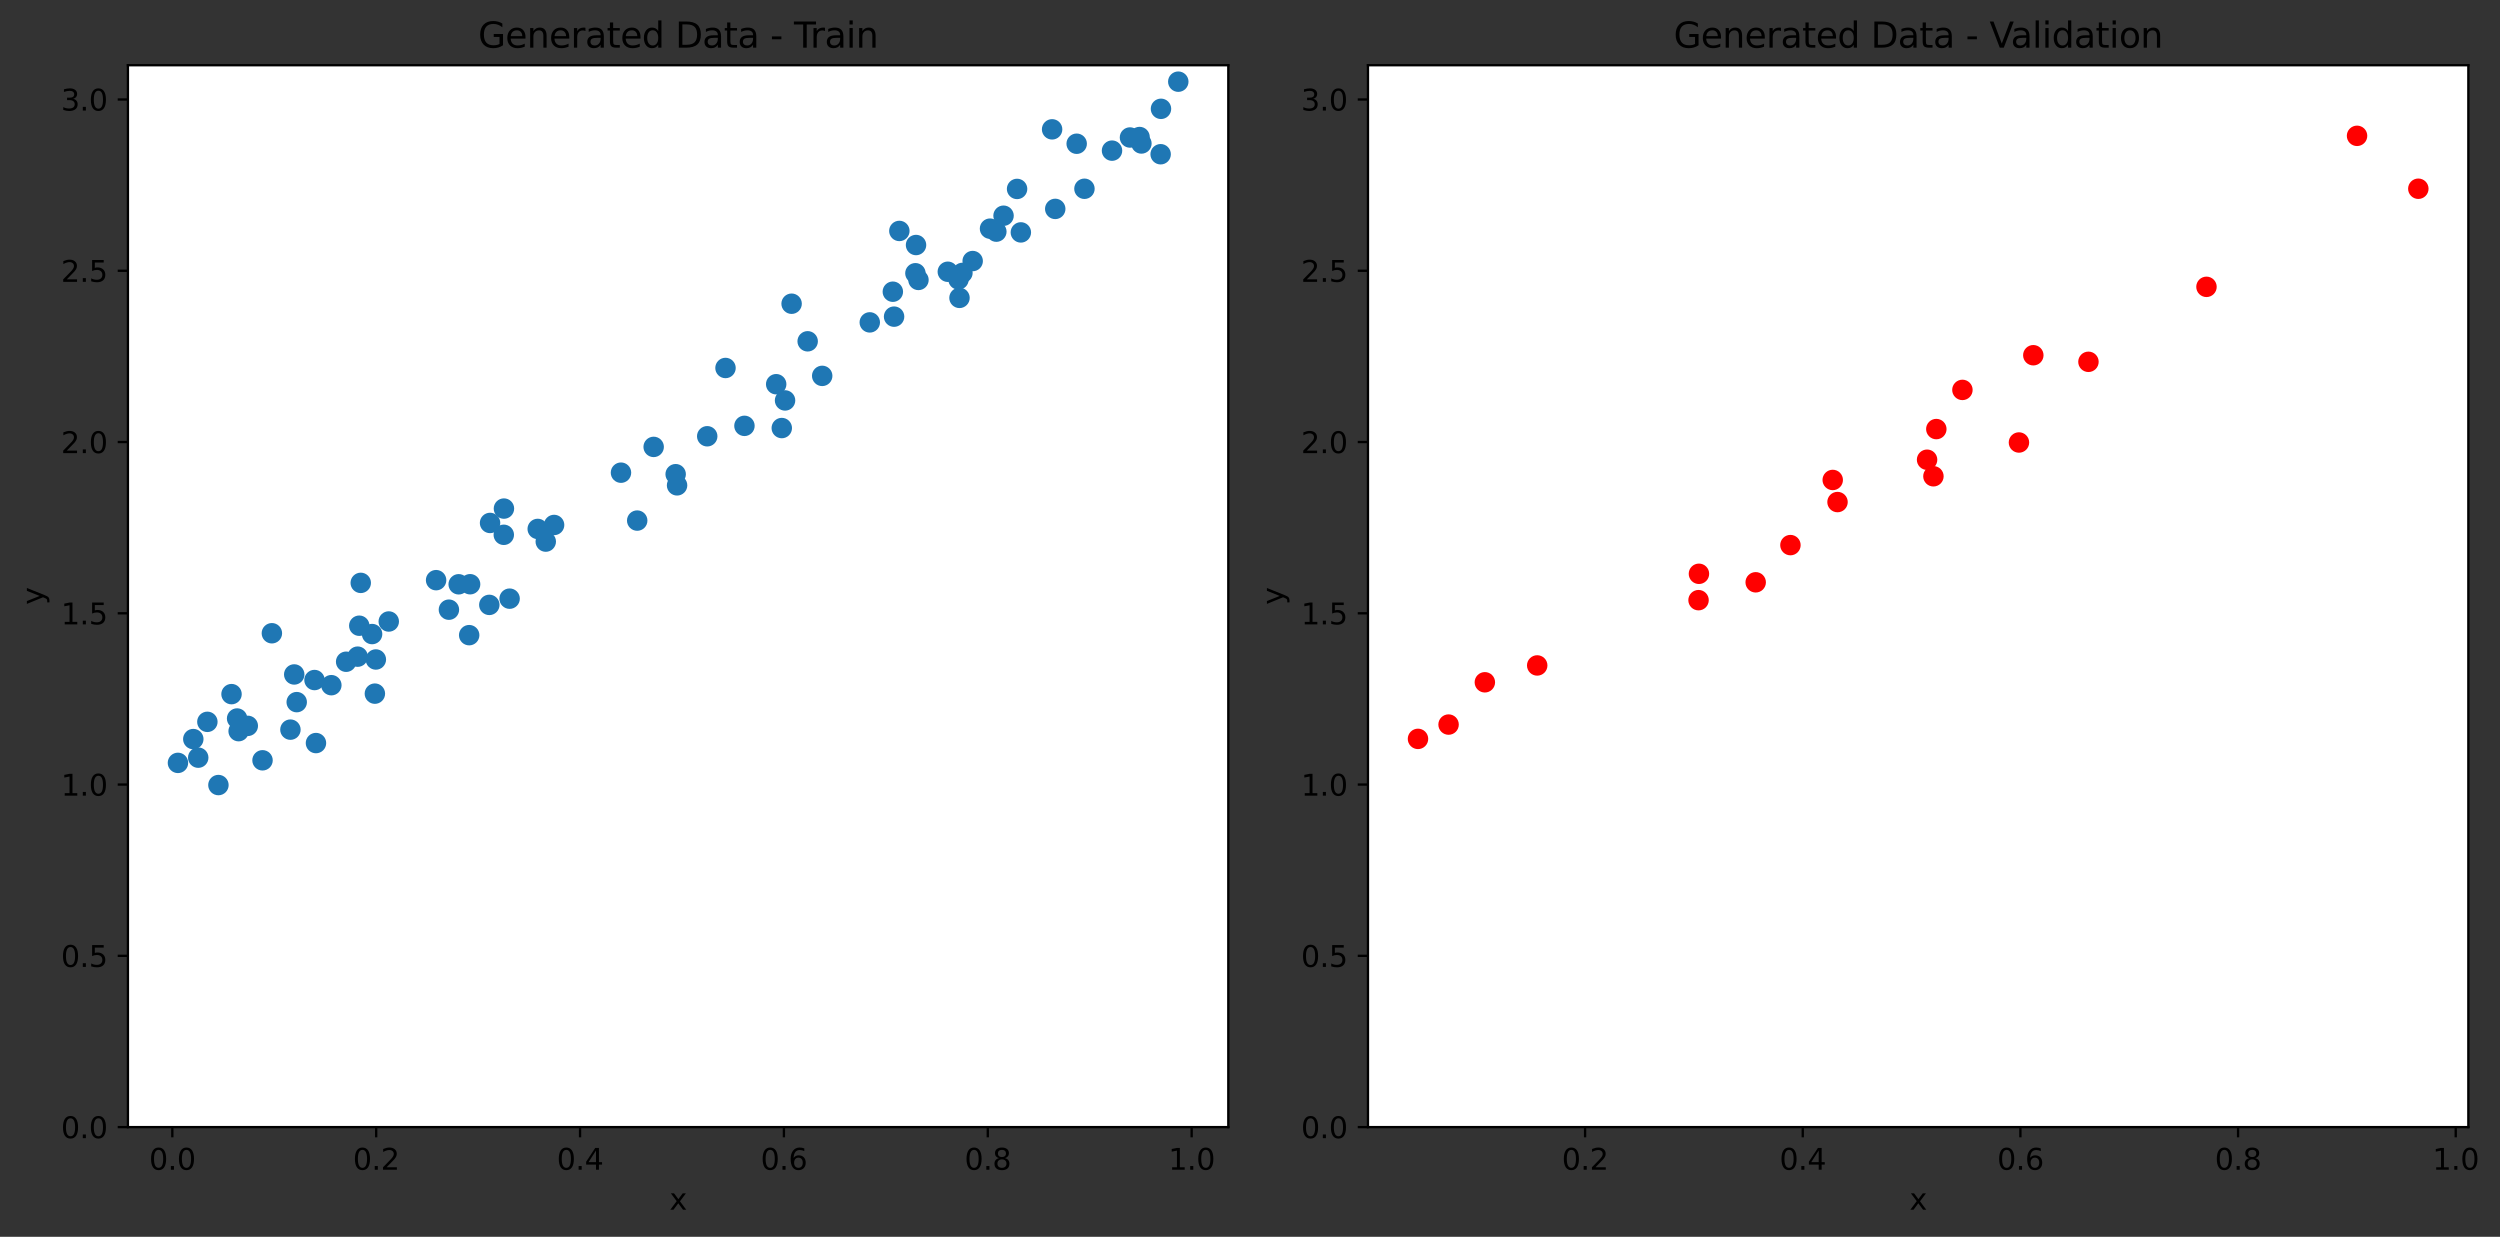 <?xml version="1.0" encoding="utf-8" standalone="no"?>
<!DOCTYPE svg PUBLIC "-//W3C//DTD SVG 1.1//EN"
  "http://www.w3.org/Graphics/SVG/1.1/DTD/svg11.dtd">
<svg height="423.274pt" version="1.1" viewBox="0 0 855.567 423.274" width="855.567pt" xmlns="http://www.w3.org/2000/svg" xmlns:xlink="http://www.w3.org/1999/xlink">
 <rect x="0" y="0" width="855.567" height="423.274" fill="#333333" stroke="none"/>

 <defs>
  <style type="text/css">*{stroke-linecap:butt;stroke-linejoin:round;}</style>
 </defs>
 <g id="figure_1">
  <g id="patch_1">
   <path d="M 0 423.274 
L 855.567 423.274 
L 855.567 0 
L 0 0 
z
" style="fill:none;"/>
  </g>
  <g id="axes_1">
   <g id="patch_2">
    <path d="M 43.781 385.718 
L 420.357 385.718 
L 420.357 22.318 
L 43.781 22.318 
z
" style="fill:#ffffff;"/>
   </g>
   <g id="PathCollection_1">
    <defs>
     <path d="M 0 3 
C 0.796 3 1.559 2.684 2.121 2.121 
C 2.684 1.559 3 0.796 3 0 
C 3 -0.796 2.684 -1.559 2.121 -2.121 
C 1.559 -2.684 0.796 -3 0 -3 
C -0.796 -3 -1.559 -2.684 -2.121 -2.121 
C -2.684 -1.559 -3 -0.796 -3 0 
C -3 0.796 -2.684 1.559 -2.121 2.121 
C -1.559 2.684 -0.796 3 0 3 
z
" id="m9f61063149" style="stroke:#1f77b4;"/>
    </defs>
    <g clip-path="url(#p5fb7cb8b8d)">
     <use style="fill:#1f77b4;stroke:#1f77b4;" x="328.024" xlink:href="#m9f61063149" y="95.638"/>
     <use style="fill:#1f77b4;stroke:#1f77b4;" x="81.144" xlink:href="#m9f61063149" y="245.894"/>
     <use style="fill:#1f77b4;stroke:#1f77b4;" x="360.059" xlink:href="#m9f61063149" y="44.265"/>
     <use style="fill:#1f77b4;stroke:#1f77b4;" x="67.839" xlink:href="#m9f61063149" y="259.289"/>
     <use style="fill:#1f77b4;stroke:#1f77b4;" x="314.323" xlink:href="#m9f61063149" y="95.799"/>
     <use style="fill:#1f77b4;stroke:#1f77b4;" x="84.802" xlink:href="#m9f61063149" y="248.41"/>
     <use style="fill:#1f77b4;stroke:#1f77b4;" x="128.292" xlink:href="#m9f61063149" y="237.382"/>
     <use style="fill:#1f77b4;stroke:#1f77b4;" x="167.456" xlink:href="#m9f61063149" y="207.008"/>
     <use style="fill:#1f77b4;stroke:#1f77b4;" x="223.701" xlink:href="#m9f61063149" y="152.942"/>
     <use style="fill:#1f77b4;stroke:#1f77b4;" x="397.204" xlink:href="#m9f61063149" y="52.783"/>
     <use style="fill:#1f77b4;stroke:#1f77b4;" x="101.544" xlink:href="#m9f61063149" y="240.287"/>
     <use style="fill:#1f77b4;stroke:#1f77b4;" x="329.371" xlink:href="#m9f61063149" y="93.4"/>
     <use style="fill:#1f77b4;stroke:#1f77b4;" x="338.812" xlink:href="#m9f61063149" y="78.252"/>
     <use style="fill:#1f77b4;stroke:#1f77b4;" x="313.49" xlink:href="#m9f61063149" y="83.853"/>
     <use style="fill:#1f77b4;stroke:#1f77b4;" x="93.044" xlink:href="#m9f61063149" y="216.717"/>
     <use style="fill:#1f77b4;stroke:#1f77b4;" x="123.457" xlink:href="#m9f61063149" y="199.475"/>
     <use style="fill:#1f77b4;stroke:#1f77b4;" x="113.398" xlink:href="#m9f61063149" y="234.489"/>
     <use style="fill:#1f77b4;stroke:#1f77b4;" x="66.153" xlink:href="#m9f61063149" y="252.935"/>
     <use style="fill:#1f77b4;stroke:#1f77b4;" x="403.24" xlink:href="#m9f61063149" y="27.95"/>
     <use style="fill:#1f77b4;stroke:#1f77b4;" x="276.405" xlink:href="#m9f61063149" y="116.805"/>
     <use style="fill:#1f77b4;stroke:#1f77b4;" x="305.978" xlink:href="#m9f61063149" y="108.365"/>
     <use style="fill:#1f77b4;stroke:#1f77b4;" x="267.545" xlink:href="#m9f61063149" y="146.491"/>
     <use style="fill:#1f77b4;stroke:#1f77b4;" x="380.561" xlink:href="#m9f61063149" y="51.554"/>
     <use style="fill:#1f77b4;stroke:#1f77b4;" x="281.379" xlink:href="#m9f61063149" y="128.636"/>
     <use style="fill:#1f77b4;stroke:#1f77b4;" x="156.974" xlink:href="#m9f61063149" y="199.96"/>
     <use style="fill:#1f77b4;stroke:#1f77b4;" x="149.245" xlink:href="#m9f61063149" y="198.548"/>
     <use style="fill:#1f77b4;stroke:#1f77b4;" x="100.692" xlink:href="#m9f61063149" y="230.817"/>
     <use style="fill:#1f77b4;stroke:#1f77b4;" x="313.281" xlink:href="#m9f61063149" y="93.514"/>
     <use style="fill:#1f77b4;stroke:#1f77b4;" x="389.984" xlink:href="#m9f61063149" y="46.897"/>
     <use style="fill:#1f77b4;stroke:#1f77b4;" x="270.909" xlink:href="#m9f61063149" y="103.941"/>
     <use style="fill:#1f77b4;stroke:#1f77b4;" x="254.769" xlink:href="#m9f61063149" y="145.736"/>
     <use style="fill:#1f77b4;stroke:#1f77b4;" x="231.229" xlink:href="#m9f61063149" y="162.285"/>
     <use style="fill:#1f77b4;stroke:#1f77b4;" x="122.4" xlink:href="#m9f61063149" y="224.725"/>
     <use style="fill:#1f77b4;stroke:#1f77b4;" x="153.63" xlink:href="#m9f61063149" y="208.649"/>
     <use style="fill:#1f77b4;stroke:#1f77b4;" x="397.318" xlink:href="#m9f61063149" y="37.242"/>
     <use style="fill:#1f77b4;stroke:#1f77b4;" x="133.045" xlink:href="#m9f61063149" y="212.692"/>
     <use style="fill:#1f77b4;stroke:#1f77b4;" x="122.951" xlink:href="#m9f61063149" y="214.138"/>
     <use style="fill:#1f77b4;stroke:#1f77b4;" x="361.131" xlink:href="#m9f61063149" y="71.491"/>
     <use style="fill:#1f77b4;stroke:#1f77b4;" x="189.627" xlink:href="#m9f61063149" y="179.66"/>
     <use style="fill:#1f77b4;stroke:#1f77b4;" x="160.565" xlink:href="#m9f61063149" y="217.369"/>
     <use style="fill:#1f77b4;stroke:#1f77b4;" x="340.975" xlink:href="#m9f61063149" y="79.273"/>
     <use style="fill:#1f77b4;stroke:#1f77b4;" x="79.234" xlink:href="#m9f61063149" y="237.55"/>
     <use style="fill:#1f77b4;stroke:#1f77b4;" x="349.363" xlink:href="#m9f61063149" y="79.535"/>
     <use style="fill:#1f77b4;stroke:#1f77b4;" x="248.287" xlink:href="#m9f61063149" y="125.933"/>
     <use style="fill:#1f77b4;stroke:#1f77b4;" x="328.364" xlink:href="#m9f61063149" y="101.939"/>
     <use style="fill:#1f77b4;stroke:#1f77b4;" x="368.469" xlink:href="#m9f61063149" y="49.191"/>
     <use style="fill:#1f77b4;stroke:#1f77b4;" x="89.842" xlink:href="#m9f61063149" y="260.198"/>
     <use style="fill:#1f77b4;stroke:#1f77b4;" x="74.749" xlink:href="#m9f61063149" y="268.667"/>
     <use style="fill:#1f77b4;stroke:#1f77b4;" x="265.631" xlink:href="#m9f61063149" y="131.49"/>
     <use style="fill:#1f77b4;stroke:#1f77b4;" x="297.661" xlink:href="#m9f61063149" y="110.328"/>
     <use style="fill:#1f77b4;stroke:#1f77b4;" x="307.782" xlink:href="#m9f61063149" y="79.036"/>
     <use style="fill:#1f77b4;stroke:#1f77b4;" x="70.968" xlink:href="#m9f61063149" y="247.033"/>
     <use style="fill:#1f77b4;stroke:#1f77b4;" x="268.666" xlink:href="#m9f61063149" y="137.038"/>
     <use style="fill:#1f77b4;stroke:#1f77b4;" x="343.44" xlink:href="#m9f61063149" y="73.825"/>
     <use style="fill:#1f77b4;stroke:#1f77b4;" x="212.516" xlink:href="#m9f61063149" y="161.763"/>
     <use style="fill:#1f77b4;stroke:#1f77b4;" x="172.41" xlink:href="#m9f61063149" y="183.026"/>
     <use style="fill:#1f77b4;stroke:#1f77b4;" x="332.875" xlink:href="#m9f61063149" y="89.338"/>
     <use style="fill:#1f77b4;stroke:#1f77b4;" x="324.366" xlink:href="#m9f61063149" y="93.002"/>
     <use style="fill:#1f77b4;stroke:#1f77b4;" x="231.711" xlink:href="#m9f61063149" y="166.097"/>
     <use style="fill:#1f77b4;stroke:#1f77b4;" x="128.627" xlink:href="#m9f61063149" y="225.696"/>
     <use style="fill:#1f77b4;stroke:#1f77b4;" x="390.621" xlink:href="#m9f61063149" y="49.101"/>
     <use style="fill:#1f77b4;stroke:#1f77b4;" x="160.884" xlink:href="#m9f61063149" y="199.939"/>
     <use style="fill:#1f77b4;stroke:#1f77b4;" x="107.633" xlink:href="#m9f61063149" y="232.728"/>
     <use style="fill:#1f77b4;stroke:#1f77b4;" x="167.71" xlink:href="#m9f61063149" y="178.967"/>
     <use style="fill:#1f77b4;stroke:#1f77b4;" x="305.554" xlink:href="#m9f61063149" y="99.832"/>
     <use style="fill:#1f77b4;stroke:#1f77b4;" x="99.392" xlink:href="#m9f61063149" y="249.701"/>
     <use style="fill:#1f77b4;stroke:#1f77b4;" x="184.02" xlink:href="#m9f61063149" y="181.014"/>
     <use style="fill:#1f77b4;stroke:#1f77b4;" x="60.898" xlink:href="#m9f61063149" y="261.079"/>
     <use style="fill:#1f77b4;stroke:#1f77b4;" x="127.339" xlink:href="#m9f61063149" y="216.992"/>
     <use style="fill:#1f77b4;stroke:#1f77b4;" x="371.126" xlink:href="#m9f61063149" y="64.601"/>
     <use style="fill:#1f77b4;stroke:#1f77b4;" x="218.069" xlink:href="#m9f61063149" y="178.158"/>
     <use style="fill:#1f77b4;stroke:#1f77b4;" x="242.029" xlink:href="#m9f61063149" y="149.303"/>
     <use style="fill:#1f77b4;stroke:#1f77b4;" x="108.132" xlink:href="#m9f61063149" y="254.296"/>
     <use style="fill:#1f77b4;stroke:#1f77b4;" x="81.665" xlink:href="#m9f61063149" y="250.222"/>
     <use style="fill:#1f77b4;stroke:#1f77b4;" x="118.458" xlink:href="#m9f61063149" y="226.466"/>
     <use style="fill:#1f77b4;stroke:#1f77b4;" x="348.071" xlink:href="#m9f61063149" y="64.657"/>
     <use style="fill:#1f77b4;stroke:#1f77b4;" x="172.461" xlink:href="#m9f61063149" y="174.049"/>
     <use style="fill:#1f77b4;stroke:#1f77b4;" x="386.709" xlink:href="#m9f61063149" y="47.057"/>
     <use style="fill:#1f77b4;stroke:#1f77b4;" x="174.403" xlink:href="#m9f61063149" y="204.878"/>
     <use style="fill:#1f77b4;stroke:#1f77b4;" x="186.775" xlink:href="#m9f61063149" y="185.348"/>
    </g>
   </g>
   <g id="matplotlib.axis_1">
    <g id="xtick_1">
     <g id="line2d_1">
      <defs>
       <path d="M 0 0 
L 0 3.5 
" id="m81ed89b15d" style="stroke:#000000;stroke-width:0.8;"/>
      </defs>
      <g>
       <use style="stroke:#000000;stroke-width:0.8;" x="58.972" xlink:href="#m81ed89b15d" y="385.718"/>
      </g>
     </g>
     <g id="text_1">
      <!-- 0.0 -->
      <g transform="translate(51.02 400.317)scale(0.1 -0.1)">
       <defs>
        <path d="M 2034 4250 
Q 1547 4250 1301 3770 
Q 1056 3291 1056 2328 
Q 1056 1369 1301 889 
Q 1547 409 2034 409 
Q 2525 409 2770 889 
Q 3016 1369 3016 2328 
Q 3016 3291 2770 3770 
Q 2525 4250 2034 4250 
z
M 2034 4750 
Q 2819 4750 3233 4129 
Q 3647 3509 3647 2328 
Q 3647 1150 3233 529 
Q 2819 -91 2034 -91 
Q 1250 -91 836 529 
Q 422 1150 422 2328 
Q 422 3509 836 4129 
Q 1250 4750 2034 4750 
z
" id="DejaVuSans-30" transform="scale(0.016)"/>
        <path d="M 684 794 
L 1344 794 
L 1344 0 
L 684 0 
L 684 794 
z
" id="DejaVuSans-2e" transform="scale(0.016)"/>
       </defs>
       <use xlink:href="#DejaVuSans-30"/>
       <use x="63.623" xlink:href="#DejaVuSans-2e"/>
       <use x="95.41" xlink:href="#DejaVuSans-30"/>
      </g>
     </g>
    </g>
    <g id="xtick_2">
     <g id="line2d_2">
      <g>
       <use style="stroke:#000000;stroke-width:0.8;" x="128.74" xlink:href="#m81ed89b15d" y="385.718"/>
      </g>
     </g>
     <g id="text_2">
      <!-- 0.2 -->
      <g transform="translate(120.789 400.317)scale(0.1 -0.1)">
       <defs>
        <path d="M 1228 531 
L 3431 531 
L 3431 0 
L 469 0 
L 469 531 
Q 828 903 1448 1529 
Q 2069 2156 2228 2338 
Q 2531 2678 2651 2914 
Q 2772 3150 2772 3378 
Q 2772 3750 2511 3984 
Q 2250 4219 1831 4219 
Q 1534 4219 1204 4116 
Q 875 4013 500 3803 
L 500 4441 
Q 881 4594 1212 4672 
Q 1544 4750 1819 4750 
Q 2544 4750 2975 4387 
Q 3406 4025 3406 3419 
Q 3406 3131 3298 2873 
Q 3191 2616 2906 2266 
Q 2828 2175 2409 1742 
Q 1991 1309 1228 531 
z
" id="DejaVuSans-32" transform="scale(0.016)"/>
       </defs>
       <use xlink:href="#DejaVuSans-30"/>
       <use x="63.623" xlink:href="#DejaVuSans-2e"/>
       <use x="95.41" xlink:href="#DejaVuSans-32"/>
      </g>
     </g>
    </g>
    <g id="xtick_3">
     <g id="line2d_3">
      <g>
       <use style="stroke:#000000;stroke-width:0.8;" x="198.509" xlink:href="#m81ed89b15d" y="385.718"/>
      </g>
     </g>
     <g id="text_3">
      <!-- 0.4 -->
      <g transform="translate(190.557 400.317)scale(0.1 -0.1)">
       <defs>
        <path d="M 2419 4116 
L 825 1625 
L 2419 1625 
L 2419 4116 
z
M 2253 4666 
L 3047 4666 
L 3047 1625 
L 3713 1625 
L 3713 1100 
L 3047 1100 
L 3047 0 
L 2419 0 
L 2419 1100 
L 313 1100 
L 313 1709 
L 2253 4666 
z
" id="DejaVuSans-34" transform="scale(0.016)"/>
       </defs>
       <use xlink:href="#DejaVuSans-30"/>
       <use x="63.623" xlink:href="#DejaVuSans-2e"/>
       <use x="95.41" xlink:href="#DejaVuSans-34"/>
      </g>
     </g>
    </g>
    <g id="xtick_4">
     <g id="line2d_4">
      <g>
       <use style="stroke:#000000;stroke-width:0.8;" x="268.277" xlink:href="#m81ed89b15d" y="385.718"/>
      </g>
     </g>
     <g id="text_4">
      <!-- 0.6 -->
      <g transform="translate(260.326 400.317)scale(0.1 -0.1)">
       <defs>
        <path d="M 2113 2584 
Q 1688 2584 1439 2293 
Q 1191 2003 1191 1497 
Q 1191 994 1439 701 
Q 1688 409 2113 409 
Q 2538 409 2786 701 
Q 3034 994 3034 1497 
Q 3034 2003 2786 2293 
Q 2538 2584 2113 2584 
z
M 3366 4563 
L 3366 3988 
Q 3128 4100 2886 4159 
Q 2644 4219 2406 4219 
Q 1781 4219 1451 3797 
Q 1122 3375 1075 2522 
Q 1259 2794 1537 2939 
Q 1816 3084 2150 3084 
Q 2853 3084 3261 2657 
Q 3669 2231 3669 1497 
Q 3669 778 3244 343 
Q 2819 -91 2113 -91 
Q 1303 -91 875 529 
Q 447 1150 447 2328 
Q 447 3434 972 4092 
Q 1497 4750 2381 4750 
Q 2619 4750 2861 4703 
Q 3103 4656 3366 4563 
z
" id="DejaVuSans-36" transform="scale(0.016)"/>
       </defs>
       <use xlink:href="#DejaVuSans-30"/>
       <use x="63.623" xlink:href="#DejaVuSans-2e"/>
       <use x="95.41" xlink:href="#DejaVuSans-36"/>
      </g>
     </g>
    </g>
    <g id="xtick_5">
     <g id="line2d_5">
      <g>
       <use style="stroke:#000000;stroke-width:0.8;" x="338.046" xlink:href="#m81ed89b15d" y="385.718"/>
      </g>
     </g>
     <g id="text_5">
      <!-- 0.8 -->
      <g transform="translate(330.094 400.317)scale(0.1 -0.1)">
       <defs>
        <path d="M 2034 2216 
Q 1584 2216 1326 1975 
Q 1069 1734 1069 1313 
Q 1069 891 1326 650 
Q 1584 409 2034 409 
Q 2484 409 2743 651 
Q 3003 894 3003 1313 
Q 3003 1734 2745 1975 
Q 2488 2216 2034 2216 
z
M 1403 2484 
Q 997 2584 770 2862 
Q 544 3141 544 3541 
Q 544 4100 942 4425 
Q 1341 4750 2034 4750 
Q 2731 4750 3128 4425 
Q 3525 4100 3525 3541 
Q 3525 3141 3298 2862 
Q 3072 2584 2669 2484 
Q 3125 2378 3379 2068 
Q 3634 1759 3634 1313 
Q 3634 634 3220 271 
Q 2806 -91 2034 -91 
Q 1263 -91 848 271 
Q 434 634 434 1313 
Q 434 1759 690 2068 
Q 947 2378 1403 2484 
z
M 1172 3481 
Q 1172 3119 1398 2916 
Q 1625 2713 2034 2713 
Q 2441 2713 2670 2916 
Q 2900 3119 2900 3481 
Q 2900 3844 2670 4047 
Q 2441 4250 2034 4250 
Q 1625 4250 1398 4047 
Q 1172 3844 1172 3481 
z
" id="DejaVuSans-38" transform="scale(0.016)"/>
       </defs>
       <use xlink:href="#DejaVuSans-30"/>
       <use x="63.623" xlink:href="#DejaVuSans-2e"/>
       <use x="95.41" xlink:href="#DejaVuSans-38"/>
      </g>
     </g>
    </g>
    <g id="xtick_6">
     <g id="line2d_6">
      <g>
       <use style="stroke:#000000;stroke-width:0.8;" x="407.814" xlink:href="#m81ed89b15d" y="385.718"/>
      </g>
     </g>
     <g id="text_6">
      <!-- 1.0 -->
      <g transform="translate(399.863 400.317)scale(0.1 -0.1)">
       <defs>
        <path d="M 794 531 
L 1825 531 
L 1825 4091 
L 703 3866 
L 703 4441 
L 1819 4666 
L 2450 4666 
L 2450 531 
L 3481 531 
L 3481 0 
L 794 0 
L 794 531 
z
" id="DejaVuSans-31" transform="scale(0.016)"/>
       </defs>
       <use xlink:href="#DejaVuSans-31"/>
       <use x="63.623" xlink:href="#DejaVuSans-2e"/>
       <use x="95.41" xlink:href="#DejaVuSans-30"/>
      </g>
     </g>
    </g>
    <g id="text_7">
     <!-- x -->
     <g transform="translate(229.11 413.995)scale(0.1 -0.1)">
      <defs>
       <path d="M 3513 3500 
L 2247 1797 
L 3578 0 
L 2900 0 
L 1881 1375 
L 863 0 
L 184 0 
L 1544 1831 
L 300 3500 
L 978 3500 
L 1906 2253 
L 2834 3500 
L 3513 3500 
z
" id="DejaVuSans-78" transform="scale(0.016)"/>
      </defs>
      <use xlink:href="#DejaVuSans-78"/>
     </g>
    </g>
   </g>
   <g id="matplotlib.axis_2">
    <g id="ytick_1">
     <g id="line2d_7">
      <defs>
       <path d="M 0 0 
L -3.5 0 
" id="m52eebfb77f" style="stroke:#000000;stroke-width:0.8;"/>
      </defs>
      <g>
       <use style="stroke:#000000;stroke-width:0.8;" x="43.781" xlink:href="#m52eebfb77f" y="385.718"/>
      </g>
     </g>
     <g id="text_8">
      <!-- 0.0 -->
      <g transform="translate(20.878 389.517)scale(0.1 -0.1)">
       <use xlink:href="#DejaVuSans-30"/>
       <use x="63.623" xlink:href="#DejaVuSans-2e"/>
       <use x="95.41" xlink:href="#DejaVuSans-30"/>
      </g>
     </g>
    </g>
    <g id="ytick_2">
     <g id="line2d_8">
      <g>
       <use style="stroke:#000000;stroke-width:0.8;" x="43.781" xlink:href="#m52eebfb77f" y="327.105"/>
      </g>
     </g>
     <g id="text_9">
      <!-- 0.5 -->
      <g transform="translate(20.878 330.904)scale(0.1 -0.1)">
       <defs>
        <path d="M 691 4666 
L 3169 4666 
L 3169 4134 
L 1269 4134 
L 1269 2991 
Q 1406 3038 1543 3061 
Q 1681 3084 1819 3084 
Q 2600 3084 3056 2656 
Q 3513 2228 3513 1497 
Q 3513 744 3044 326 
Q 2575 -91 1722 -91 
Q 1428 -91 1123 -41 
Q 819 9 494 109 
L 494 744 
Q 775 591 1075 516 
Q 1375 441 1709 441 
Q 2250 441 2565 725 
Q 2881 1009 2881 1497 
Q 2881 1984 2565 2268 
Q 2250 2553 1709 2553 
Q 1456 2553 1204 2497 
Q 953 2441 691 2322 
L 691 4666 
z
" id="DejaVuSans-35" transform="scale(0.016)"/>
       </defs>
       <use xlink:href="#DejaVuSans-30"/>
       <use x="63.623" xlink:href="#DejaVuSans-2e"/>
       <use x="95.41" xlink:href="#DejaVuSans-35"/>
      </g>
     </g>
    </g>
    <g id="ytick_3">
     <g id="line2d_9">
      <g>
       <use style="stroke:#000000;stroke-width:0.8;" x="43.781" xlink:href="#m52eebfb77f" y="268.492"/>
      </g>
     </g>
     <g id="text_10">
      <!-- 1.0 -->
      <g transform="translate(20.878 272.292)scale(0.1 -0.1)">
       <use xlink:href="#DejaVuSans-31"/>
       <use x="63.623" xlink:href="#DejaVuSans-2e"/>
       <use x="95.41" xlink:href="#DejaVuSans-30"/>
      </g>
     </g>
    </g>
    <g id="ytick_4">
     <g id="line2d_10">
      <g>
       <use style="stroke:#000000;stroke-width:0.8;" x="43.781" xlink:href="#m52eebfb77f" y="209.879"/>
      </g>
     </g>
     <g id="text_11">
      <!-- 1.5 -->
      <g transform="translate(20.878 213.679)scale(0.1 -0.1)">
       <use xlink:href="#DejaVuSans-31"/>
       <use x="63.623" xlink:href="#DejaVuSans-2e"/>
       <use x="95.41" xlink:href="#DejaVuSans-35"/>
      </g>
     </g>
    </g>
    <g id="ytick_5">
     <g id="line2d_11">
      <g>
       <use style="stroke:#000000;stroke-width:0.8;" x="43.781" xlink:href="#m52eebfb77f" y="151.267"/>
      </g>
     </g>
     <g id="text_12">
      <!-- 2.0 -->
      <g transform="translate(20.878 155.066)scale(0.1 -0.1)">
       <use xlink:href="#DejaVuSans-32"/>
       <use x="63.623" xlink:href="#DejaVuSans-2e"/>
       <use x="95.41" xlink:href="#DejaVuSans-30"/>
      </g>
     </g>
    </g>
    <g id="ytick_6">
     <g id="line2d_12">
      <g>
       <use style="stroke:#000000;stroke-width:0.8;" x="43.781" xlink:href="#m52eebfb77f" y="92.654"/>
      </g>
     </g>
     <g id="text_13">
      <!-- 2.5 -->
      <g transform="translate(20.878 96.453)scale(0.1 -0.1)">
       <use xlink:href="#DejaVuSans-32"/>
       <use x="63.623" xlink:href="#DejaVuSans-2e"/>
       <use x="95.41" xlink:href="#DejaVuSans-35"/>
      </g>
     </g>
    </g>
    <g id="ytick_7">
     <g id="line2d_13">
      <g>
       <use style="stroke:#000000;stroke-width:0.8;" x="43.781" xlink:href="#m52eebfb77f" y="34.041"/>
      </g>
     </g>
     <g id="text_14">
      <!-- 3.0 -->
      <g transform="translate(20.878 37.84)scale(0.1 -0.1)">
       <defs>
        <path d="M 2597 2516 
Q 3050 2419 3304 2112 
Q 3559 1806 3559 1356 
Q 3559 666 3084 287 
Q 2609 -91 1734 -91 
Q 1441 -91 1130 -33 
Q 819 25 488 141 
L 488 750 
Q 750 597 1062 519 
Q 1375 441 1716 441 
Q 2309 441 2620 675 
Q 2931 909 2931 1356 
Q 2931 1769 2642 2001 
Q 2353 2234 1838 2234 
L 1294 2234 
L 1294 2753 
L 1863 2753 
Q 2328 2753 2575 2939 
Q 2822 3125 2822 3475 
Q 2822 3834 2567 4026 
Q 2313 4219 1838 4219 
Q 1578 4219 1281 4162 
Q 984 4106 628 3988 
L 628 4550 
Q 988 4650 1302 4700 
Q 1616 4750 1894 4750 
Q 2613 4750 3031 4423 
Q 3450 4097 3450 3541 
Q 3450 3153 3228 2886 
Q 3006 2619 2597 2516 
z
" id="DejaVuSans-33" transform="scale(0.016)"/>
       </defs>
       <use xlink:href="#DejaVuSans-33"/>
       <use x="63.623" xlink:href="#DejaVuSans-2e"/>
       <use x="95.41" xlink:href="#DejaVuSans-30"/>
      </g>
     </g>
    </g>
    <g id="text_15">
     <!-- y -->
     <g transform="translate(14.798 206.977)rotate(-90)scale(0.1 -0.1)">
      <defs>
       <path d="M 2059 -325 
Q 1816 -950 1584 -1140 
Q 1353 -1331 966 -1331 
L 506 -1331 
L 506 -850 
L 844 -850 
Q 1081 -850 1212 -737 
Q 1344 -625 1503 -206 
L 1606 56 
L 191 3500 
L 800 3500 
L 1894 763 
L 2988 3500 
L 3597 3500 
L 2059 -325 
z
" id="DejaVuSans-79" transform="scale(0.016)"/>
      </defs>
      <use xlink:href="#DejaVuSans-79"/>
     </g>
    </g>
   </g>
   <g id="patch_3">
    <path d="M 43.781 385.718 
L 43.781 22.318 
" style="fill:none;stroke:#000000;stroke-linecap:square;stroke-linejoin:miter;stroke-width:0.8;"/>
   </g>
   <g id="patch_4">
    <path d="M 420.357 385.718 
L 420.357 22.318 
" style="fill:none;stroke:#000000;stroke-linecap:square;stroke-linejoin:miter;stroke-width:0.8;"/>
   </g>
   <g id="patch_5">
    <path d="M 43.781 385.718 
L 420.357 385.718 
" style="fill:none;stroke:#000000;stroke-linecap:square;stroke-linejoin:miter;stroke-width:0.8;"/>
   </g>
   <g id="patch_6">
    <path d="M 43.781 22.318 
L 420.357 22.318 
" style="fill:none;stroke:#000000;stroke-linecap:square;stroke-linejoin:miter;stroke-width:0.8;"/>
   </g>
   <g id="text_16">
    <!-- Generated Data - Train -->
    <g transform="translate(163.634 16.318)scale(0.12 -0.12)">
     <defs>
      <path d="M 3809 666 
L 3809 1919 
L 2778 1919 
L 2778 2438 
L 4434 2438 
L 4434 434 
Q 4069 175 3628 42 
Q 3188 -91 2688 -91 
Q 1594 -91 976 548 
Q 359 1188 359 2328 
Q 359 3472 976 4111 
Q 1594 4750 2688 4750 
Q 3144 4750 3555 4637 
Q 3966 4525 4313 4306 
L 4313 3634 
Q 3963 3931 3569 4081 
Q 3175 4231 2741 4231 
Q 1884 4231 1454 3753 
Q 1025 3275 1025 2328 
Q 1025 1384 1454 906 
Q 1884 428 2741 428 
Q 3075 428 3337 486 
Q 3600 544 3809 666 
z
" id="DejaVuSans-47" transform="scale(0.016)"/>
      <path d="M 3597 1894 
L 3597 1613 
L 953 1613 
Q 991 1019 1311 708 
Q 1631 397 2203 397 
Q 2534 397 2845 478 
Q 3156 559 3463 722 
L 3463 178 
Q 3153 47 2828 -22 
Q 2503 -91 2169 -91 
Q 1331 -91 842 396 
Q 353 884 353 1716 
Q 353 2575 817 3079 
Q 1281 3584 2069 3584 
Q 2775 3584 3186 3129 
Q 3597 2675 3597 1894 
z
M 3022 2063 
Q 3016 2534 2758 2815 
Q 2500 3097 2075 3097 
Q 1594 3097 1305 2825 
Q 1016 2553 972 2059 
L 3022 2063 
z
" id="DejaVuSans-65" transform="scale(0.016)"/>
      <path d="M 3513 2113 
L 3513 0 
L 2938 0 
L 2938 2094 
Q 2938 2591 2744 2837 
Q 2550 3084 2163 3084 
Q 1697 3084 1428 2787 
Q 1159 2491 1159 1978 
L 1159 0 
L 581 0 
L 581 3500 
L 1159 3500 
L 1159 2956 
Q 1366 3272 1645 3428 
Q 1925 3584 2291 3584 
Q 2894 3584 3203 3211 
Q 3513 2838 3513 2113 
z
" id="DejaVuSans-6e" transform="scale(0.016)"/>
      <path d="M 2631 2963 
Q 2534 3019 2420 3045 
Q 2306 3072 2169 3072 
Q 1681 3072 1420 2755 
Q 1159 2438 1159 1844 
L 1159 0 
L 581 0 
L 581 3500 
L 1159 3500 
L 1159 2956 
Q 1341 3275 1631 3429 
Q 1922 3584 2338 3584 
Q 2397 3584 2469 3576 
Q 2541 3569 2628 3553 
L 2631 2963 
z
" id="DejaVuSans-72" transform="scale(0.016)"/>
      <path d="M 2194 1759 
Q 1497 1759 1228 1600 
Q 959 1441 959 1056 
Q 959 750 1161 570 
Q 1363 391 1709 391 
Q 2188 391 2477 730 
Q 2766 1069 2766 1631 
L 2766 1759 
L 2194 1759 
z
M 3341 1997 
L 3341 0 
L 2766 0 
L 2766 531 
Q 2569 213 2275 61 
Q 1981 -91 1556 -91 
Q 1019 -91 701 211 
Q 384 513 384 1019 
Q 384 1609 779 1909 
Q 1175 2209 1959 2209 
L 2766 2209 
L 2766 2266 
Q 2766 2663 2505 2880 
Q 2244 3097 1772 3097 
Q 1472 3097 1187 3025 
Q 903 2953 641 2809 
L 641 3341 
Q 956 3463 1253 3523 
Q 1550 3584 1831 3584 
Q 2591 3584 2966 3190 
Q 3341 2797 3341 1997 
z
" id="DejaVuSans-61" transform="scale(0.016)"/>
      <path d="M 1172 4494 
L 1172 3500 
L 2356 3500 
L 2356 3053 
L 1172 3053 
L 1172 1153 
Q 1172 725 1289 603 
Q 1406 481 1766 481 
L 2356 481 
L 2356 0 
L 1766 0 
Q 1100 0 847 248 
Q 594 497 594 1153 
L 594 3053 
L 172 3053 
L 172 3500 
L 594 3500 
L 594 4494 
L 1172 4494 
z
" id="DejaVuSans-74" transform="scale(0.016)"/>
      <path d="M 2906 2969 
L 2906 4863 
L 3481 4863 
L 3481 0 
L 2906 0 
L 2906 525 
Q 2725 213 2448 61 
Q 2172 -91 1784 -91 
Q 1150 -91 751 415 
Q 353 922 353 1747 
Q 353 2572 751 3078 
Q 1150 3584 1784 3584 
Q 2172 3584 2448 3432 
Q 2725 3281 2906 2969 
z
M 947 1747 
Q 947 1113 1208 752 
Q 1469 391 1925 391 
Q 2381 391 2643 752 
Q 2906 1113 2906 1747 
Q 2906 2381 2643 2742 
Q 2381 3103 1925 3103 
Q 1469 3103 1208 2742 
Q 947 2381 947 1747 
z
" id="DejaVuSans-64" transform="scale(0.016)"/>
      <path id="DejaVuSans-20" transform="scale(0.016)"/>
      <path d="M 1259 4147 
L 1259 519 
L 2022 519 
Q 2988 519 3436 956 
Q 3884 1394 3884 2338 
Q 3884 3275 3436 3711 
Q 2988 4147 2022 4147 
L 1259 4147 
z
M 628 4666 
L 1925 4666 
Q 3281 4666 3915 4102 
Q 4550 3538 4550 2338 
Q 4550 1131 3912 565 
Q 3275 0 1925 0 
L 628 0 
L 628 4666 
z
" id="DejaVuSans-44" transform="scale(0.016)"/>
      <path d="M 313 2009 
L 1997 2009 
L 1997 1497 
L 313 1497 
L 313 2009 
z
" id="DejaVuSans-2d" transform="scale(0.016)"/>
      <path d="M -19 4666 
L 3928 4666 
L 3928 4134 
L 2272 4134 
L 2272 0 
L 1638 0 
L 1638 4134 
L -19 4134 
L -19 4666 
z
" id="DejaVuSans-54" transform="scale(0.016)"/>
      <path d="M 603 3500 
L 1178 3500 
L 1178 0 
L 603 0 
L 603 3500 
z
M 603 4863 
L 1178 4863 
L 1178 4134 
L 603 4134 
L 603 4863 
z
" id="DejaVuSans-69" transform="scale(0.016)"/>
     </defs>
     <use xlink:href="#DejaVuSans-47"/>
     <use x="77.49" xlink:href="#DejaVuSans-65"/>
     <use x="139.014" xlink:href="#DejaVuSans-6e"/>
     <use x="202.393" xlink:href="#DejaVuSans-65"/>
     <use x="263.916" xlink:href="#DejaVuSans-72"/>
     <use x="305.029" xlink:href="#DejaVuSans-61"/>
     <use x="366.309" xlink:href="#DejaVuSans-74"/>
     <use x="405.518" xlink:href="#DejaVuSans-65"/>
     <use x="467.041" xlink:href="#DejaVuSans-64"/>
     <use x="530.518" xlink:href="#DejaVuSans-20"/>
     <use x="562.305" xlink:href="#DejaVuSans-44"/>
     <use x="639.307" xlink:href="#DejaVuSans-61"/>
     <use x="700.586" xlink:href="#DejaVuSans-74"/>
     <use x="739.795" xlink:href="#DejaVuSans-61"/>
     <use x="801.074" xlink:href="#DejaVuSans-20"/>
     <use x="832.861" xlink:href="#DejaVuSans-2d"/>
     <use x="868.945" xlink:href="#DejaVuSans-20"/>
     <use x="900.732" xlink:href="#DejaVuSans-54"/>
     <use x="947.066" xlink:href="#DejaVuSans-72"/>
     <use x="988.18" xlink:href="#DejaVuSans-61"/>
     <use x="1049.459" xlink:href="#DejaVuSans-69"/>
     <use x="1077.242" xlink:href="#DejaVuSans-6e"/>
    </g>
   </g>
  </g>
  <g id="axes_2">
   <g id="patch_7">
    <path d="M 468.157 385.718 
L 844.733 385.718 
L 844.733 22.318 
L 468.157 22.318 
z
" style="fill:#ffffff;"/>
   </g>
   <g id="PathCollection_2">
    <defs>
     <path d="M 0 3 
C 0.796 3 1.559 2.684 2.121 2.121 
C 2.684 1.559 3 0.796 3 0 
C 3 -0.796 2.684 -1.559 2.121 -2.121 
C 1.559 -2.684 0.796 -3 0 -3 
C -0.796 -3 -1.559 -2.684 -2.121 -2.121 
C -2.684 -1.559 -3 -0.796 -3 0 
C -3 0.796 -2.684 1.559 -2.121 2.121 
C -1.559 2.684 -0.796 3 0 3 
z
" id="m9fa35de15e" style="stroke:#ff0000;"/>
    </defs>
    <g clip-path="url(#p95f280a48a)">
     <use style="fill:#ff0000;stroke:#ff0000;" x="581.425" xlink:href="#m9fa35de15e" y="196.369"/>
     <use style="fill:#ff0000;stroke:#ff0000;" x="526.073" xlink:href="#m9fa35de15e" y="227.733"/>
     <use style="fill:#ff0000;stroke:#ff0000;" x="714.725" xlink:href="#m9fa35de15e" y="123.823"/>
     <use style="fill:#ff0000;stroke:#ff0000;" x="508.157" xlink:href="#m9fa35de15e" y="233.5"/>
     <use style="fill:#ff0000;stroke:#ff0000;" x="806.643" xlink:href="#m9fa35de15e" y="46.486"/>
     <use style="fill:#ff0000;stroke:#ff0000;" x="581.287" xlink:href="#m9fa35de15e" y="205.392"/>
     <use style="fill:#ff0000;stroke:#ff0000;" x="671.592" xlink:href="#m9fa35de15e" y="133.436"/>
     <use style="fill:#ff0000;stroke:#ff0000;" x="755.115" xlink:href="#m9fa35de15e" y="98.165"/>
     <use style="fill:#ff0000;stroke:#ff0000;" x="827.616" xlink:href="#m9fa35de15e" y="64.591"/>
     <use style="fill:#ff0000;stroke:#ff0000;" x="690.94" xlink:href="#m9fa35de15e" y="151.435"/>
     <use style="fill:#ff0000;stroke:#ff0000;" x="628.848" xlink:href="#m9fa35de15e" y="171.819"/>
     <use style="fill:#ff0000;stroke:#ff0000;" x="661.669" xlink:href="#m9fa35de15e" y="162.995"/>
     <use style="fill:#ff0000;stroke:#ff0000;" x="612.734" xlink:href="#m9fa35de15e" y="186.548"/>
     <use style="fill:#ff0000;stroke:#ff0000;" x="495.74" xlink:href="#m9fa35de15e" y="247.967"/>
     <use style="fill:#ff0000;stroke:#ff0000;" x="600.844" xlink:href="#m9fa35de15e" y="199.28"/>
     <use style="fill:#ff0000;stroke:#ff0000;" x="659.497" xlink:href="#m9fa35de15e" y="157.334"/>
     <use style="fill:#ff0000;stroke:#ff0000;" x="662.662" xlink:href="#m9fa35de15e" y="146.841"/>
     <use style="fill:#ff0000;stroke:#ff0000;" x="485.274" xlink:href="#m9fa35de15e" y="252.865"/>
     <use style="fill:#ff0000;stroke:#ff0000;" x="695.854" xlink:href="#m9fa35de15e" y="121.571"/>
     <use style="fill:#ff0000;stroke:#ff0000;" x="627.208" xlink:href="#m9fa35de15e" y="164.255"/>
    </g>
   </g>
   <g id="matplotlib.axis_3">
    <g id="xtick_7">
     <g id="line2d_14">
      <g>
       <use style="stroke:#000000;stroke-width:0.8;" x="542.462" xlink:href="#m81ed89b15d" y="385.718"/>
      </g>
     </g>
     <g id="text_17">
      <!-- 0.2 -->
      <g transform="translate(534.511 400.317)scale(0.1 -0.1)">
       <use xlink:href="#DejaVuSans-30"/>
       <use x="63.623" xlink:href="#DejaVuSans-2e"/>
       <use x="95.41" xlink:href="#DejaVuSans-32"/>
      </g>
     </g>
    </g>
    <g id="xtick_8">
     <g id="line2d_15">
      <g>
       <use style="stroke:#000000;stroke-width:0.8;" x="616.951" xlink:href="#m81ed89b15d" y="385.718"/>
      </g>
     </g>
     <g id="text_18">
      <!-- 0.4 -->
      <g transform="translate(608.999 400.317)scale(0.1 -0.1)">
       <use xlink:href="#DejaVuSans-30"/>
       <use x="63.623" xlink:href="#DejaVuSans-2e"/>
       <use x="95.41" xlink:href="#DejaVuSans-34"/>
      </g>
     </g>
    </g>
    <g id="xtick_9">
     <g id="line2d_16">
      <g>
       <use style="stroke:#000000;stroke-width:0.8;" x="691.439" xlink:href="#m81ed89b15d" y="385.718"/>
      </g>
     </g>
     <g id="text_19">
      <!-- 0.6 -->
      <g transform="translate(683.488 400.317)scale(0.1 -0.1)">
       <use xlink:href="#DejaVuSans-30"/>
       <use x="63.623" xlink:href="#DejaVuSans-2e"/>
       <use x="95.41" xlink:href="#DejaVuSans-36"/>
      </g>
     </g>
    </g>
    <g id="xtick_10">
     <g id="line2d_17">
      <g>
       <use style="stroke:#000000;stroke-width:0.8;" x="765.928" xlink:href="#m81ed89b15d" y="385.718"/>
      </g>
     </g>
     <g id="text_20">
      <!-- 0.8 -->
      <g transform="translate(757.976 400.317)scale(0.1 -0.1)">
       <use xlink:href="#DejaVuSans-30"/>
       <use x="63.623" xlink:href="#DejaVuSans-2e"/>
       <use x="95.41" xlink:href="#DejaVuSans-38"/>
      </g>
     </g>
    </g>
    <g id="xtick_11">
     <g id="line2d_18">
      <g>
       <use style="stroke:#000000;stroke-width:0.8;" x="840.416" xlink:href="#m81ed89b15d" y="385.718"/>
      </g>
     </g>
     <g id="text_21">
      <!-- 1.0 -->
      <g transform="translate(832.464 400.317)scale(0.1 -0.1)">
       <use xlink:href="#DejaVuSans-31"/>
       <use x="63.623" xlink:href="#DejaVuSans-2e"/>
       <use x="95.41" xlink:href="#DejaVuSans-30"/>
      </g>
     </g>
    </g>
    <g id="text_22">
     <!-- x -->
     <g transform="translate(653.486 413.995)scale(0.1 -0.1)">
      <use xlink:href="#DejaVuSans-78"/>
     </g>
    </g>
   </g>
   <g id="matplotlib.axis_4">
    <g id="ytick_8">
     <g id="line2d_19">
      <g>
       <use style="stroke:#000000;stroke-width:0.8;" x="468.157" xlink:href="#m52eebfb77f" y="385.718"/>
      </g>
     </g>
     <g id="text_23">
      <!-- 0.0 -->
      <g transform="translate(445.254 389.517)scale(0.1 -0.1)">
       <use xlink:href="#DejaVuSans-30"/>
       <use x="63.623" xlink:href="#DejaVuSans-2e"/>
       <use x="95.41" xlink:href="#DejaVuSans-30"/>
      </g>
     </g>
    </g>
    <g id="ytick_9">
     <g id="line2d_20">
      <g>
       <use style="stroke:#000000;stroke-width:0.8;" x="468.157" xlink:href="#m52eebfb77f" y="327.105"/>
      </g>
     </g>
     <g id="text_24">
      <!-- 0.5 -->
      <g transform="translate(445.254 330.904)scale(0.1 -0.1)">
       <use xlink:href="#DejaVuSans-30"/>
       <use x="63.623" xlink:href="#DejaVuSans-2e"/>
       <use x="95.41" xlink:href="#DejaVuSans-35"/>
      </g>
     </g>
    </g>
    <g id="ytick_10">
     <g id="line2d_21">
      <g>
       <use style="stroke:#000000;stroke-width:0.8;" x="468.157" xlink:href="#m52eebfb77f" y="268.492"/>
      </g>
     </g>
     <g id="text_25">
      <!-- 1.0 -->
      <g transform="translate(445.254 272.292)scale(0.1 -0.1)">
       <use xlink:href="#DejaVuSans-31"/>
       <use x="63.623" xlink:href="#DejaVuSans-2e"/>
       <use x="95.41" xlink:href="#DejaVuSans-30"/>
      </g>
     </g>
    </g>
    <g id="ytick_11">
     <g id="line2d_22">
      <g>
       <use style="stroke:#000000;stroke-width:0.8;" x="468.157" xlink:href="#m52eebfb77f" y="209.879"/>
      </g>
     </g>
     <g id="text_26">
      <!-- 1.5 -->
      <g transform="translate(445.254 213.679)scale(0.1 -0.1)">
       <use xlink:href="#DejaVuSans-31"/>
       <use x="63.623" xlink:href="#DejaVuSans-2e"/>
       <use x="95.41" xlink:href="#DejaVuSans-35"/>
      </g>
     </g>
    </g>
    <g id="ytick_12">
     <g id="line2d_23">
      <g>
       <use style="stroke:#000000;stroke-width:0.8;" x="468.157" xlink:href="#m52eebfb77f" y="151.267"/>
      </g>
     </g>
     <g id="text_27">
      <!-- 2.0 -->
      <g transform="translate(445.254 155.066)scale(0.1 -0.1)">
       <use xlink:href="#DejaVuSans-32"/>
       <use x="63.623" xlink:href="#DejaVuSans-2e"/>
       <use x="95.41" xlink:href="#DejaVuSans-30"/>
      </g>
     </g>
    </g>
    <g id="ytick_13">
     <g id="line2d_24">
      <g>
       <use style="stroke:#000000;stroke-width:0.8;" x="468.157" xlink:href="#m52eebfb77f" y="92.654"/>
      </g>
     </g>
     <g id="text_28">
      <!-- 2.5 -->
      <g transform="translate(445.254 96.453)scale(0.1 -0.1)">
       <use xlink:href="#DejaVuSans-32"/>
       <use x="63.623" xlink:href="#DejaVuSans-2e"/>
       <use x="95.41" xlink:href="#DejaVuSans-35"/>
      </g>
     </g>
    </g>
    <g id="ytick_14">
     <g id="line2d_25">
      <g>
       <use style="stroke:#000000;stroke-width:0.8;" x="468.157" xlink:href="#m52eebfb77f" y="34.041"/>
      </g>
     </g>
     <g id="text_29">
      <!-- 3.0 -->
      <g transform="translate(445.254 37.84)scale(0.1 -0.1)">
       <use xlink:href="#DejaVuSans-33"/>
       <use x="63.623" xlink:href="#DejaVuSans-2e"/>
       <use x="95.41" xlink:href="#DejaVuSans-30"/>
      </g>
     </g>
    </g>
    <g id="text_30">
     <!-- y -->
     <g transform="translate(439.174 206.977)rotate(-90)scale(0.1 -0.1)">
      <use xlink:href="#DejaVuSans-79"/>
     </g>
    </g>
   </g>
   <g id="patch_8">
    <path d="M 468.157 385.718 
L 468.157 22.318 
" style="fill:none;stroke:#000000;stroke-linecap:square;stroke-linejoin:miter;stroke-width:0.8;"/>
   </g>
   <g id="patch_9">
    <path d="M 844.733 385.718 
L 844.733 22.318 
" style="fill:none;stroke:#000000;stroke-linecap:square;stroke-linejoin:miter;stroke-width:0.8;"/>
   </g>
   <g id="patch_10">
    <path d="M 468.157 385.718 
L 844.733 385.718 
" style="fill:none;stroke:#000000;stroke-linecap:square;stroke-linejoin:miter;stroke-width:0.8;"/>
   </g>
   <g id="patch_11">
    <path d="M 468.157 22.318 
L 844.733 22.318 
" style="fill:none;stroke:#000000;stroke-linecap:square;stroke-linejoin:miter;stroke-width:0.8;"/>
   </g>
   <g id="text_31">
    <!-- Generated Data - Validation -->
    <g transform="translate(572.773 16.318)scale(0.12 -0.12)">
     <defs>
      <path d="M 1831 0 
L 50 4666 
L 709 4666 
L 2188 738 
L 3669 4666 
L 4325 4666 
L 2547 0 
L 1831 0 
z
" id="DejaVuSans-56" transform="scale(0.016)"/>
      <path d="M 603 4863 
L 1178 4863 
L 1178 0 
L 603 0 
L 603 4863 
z
" id="DejaVuSans-6c" transform="scale(0.016)"/>
      <path d="M 1959 3097 
Q 1497 3097 1228 2736 
Q 959 2375 959 1747 
Q 959 1119 1226 758 
Q 1494 397 1959 397 
Q 2419 397 2687 759 
Q 2956 1122 2956 1747 
Q 2956 2369 2687 2733 
Q 2419 3097 1959 3097 
z
M 1959 3584 
Q 2709 3584 3137 3096 
Q 3566 2609 3566 1747 
Q 3566 888 3137 398 
Q 2709 -91 1959 -91 
Q 1206 -91 779 398 
Q 353 888 353 1747 
Q 353 2609 779 3096 
Q 1206 3584 1959 3584 
z
" id="DejaVuSans-6f" transform="scale(0.016)"/>
     </defs>
     <use xlink:href="#DejaVuSans-47"/>
     <use x="77.49" xlink:href="#DejaVuSans-65"/>
     <use x="139.014" xlink:href="#DejaVuSans-6e"/>
     <use x="202.393" xlink:href="#DejaVuSans-65"/>
     <use x="263.916" xlink:href="#DejaVuSans-72"/>
     <use x="305.029" xlink:href="#DejaVuSans-61"/>
     <use x="366.309" xlink:href="#DejaVuSans-74"/>
     <use x="405.518" xlink:href="#DejaVuSans-65"/>
     <use x="467.041" xlink:href="#DejaVuSans-64"/>
     <use x="530.518" xlink:href="#DejaVuSans-20"/>
     <use x="562.305" xlink:href="#DejaVuSans-44"/>
     <use x="639.307" xlink:href="#DejaVuSans-61"/>
     <use x="700.586" xlink:href="#DejaVuSans-74"/>
     <use x="739.795" xlink:href="#DejaVuSans-61"/>
     <use x="801.074" xlink:href="#DejaVuSans-20"/>
     <use x="832.861" xlink:href="#DejaVuSans-2d"/>
     <use x="868.945" xlink:href="#DejaVuSans-20"/>
     <use x="900.732" xlink:href="#DejaVuSans-56"/>
     <use x="961.391" xlink:href="#DejaVuSans-61"/>
     <use x="1022.67" xlink:href="#DejaVuSans-6c"/>
     <use x="1050.453" xlink:href="#DejaVuSans-69"/>
     <use x="1078.236" xlink:href="#DejaVuSans-64"/>
     <use x="1141.713" xlink:href="#DejaVuSans-61"/>
     <use x="1202.992" xlink:href="#DejaVuSans-74"/>
     <use x="1242.201" xlink:href="#DejaVuSans-69"/>
     <use x="1269.984" xlink:href="#DejaVuSans-6f"/>
     <use x="1331.166" xlink:href="#DejaVuSans-6e"/>
    </g>
   </g>
  </g>
 </g>
 <defs>
  <clipPath id="p5fb7cb8b8d">
   <rect height="363.4" width="376.576" x="43.781" y="22.318"/>
  </clipPath>
  <clipPath id="p95f280a48a">
   <rect height="363.4" width="376.576" x="468.157" y="22.318"/>
  </clipPath>
 </defs>
</svg>
